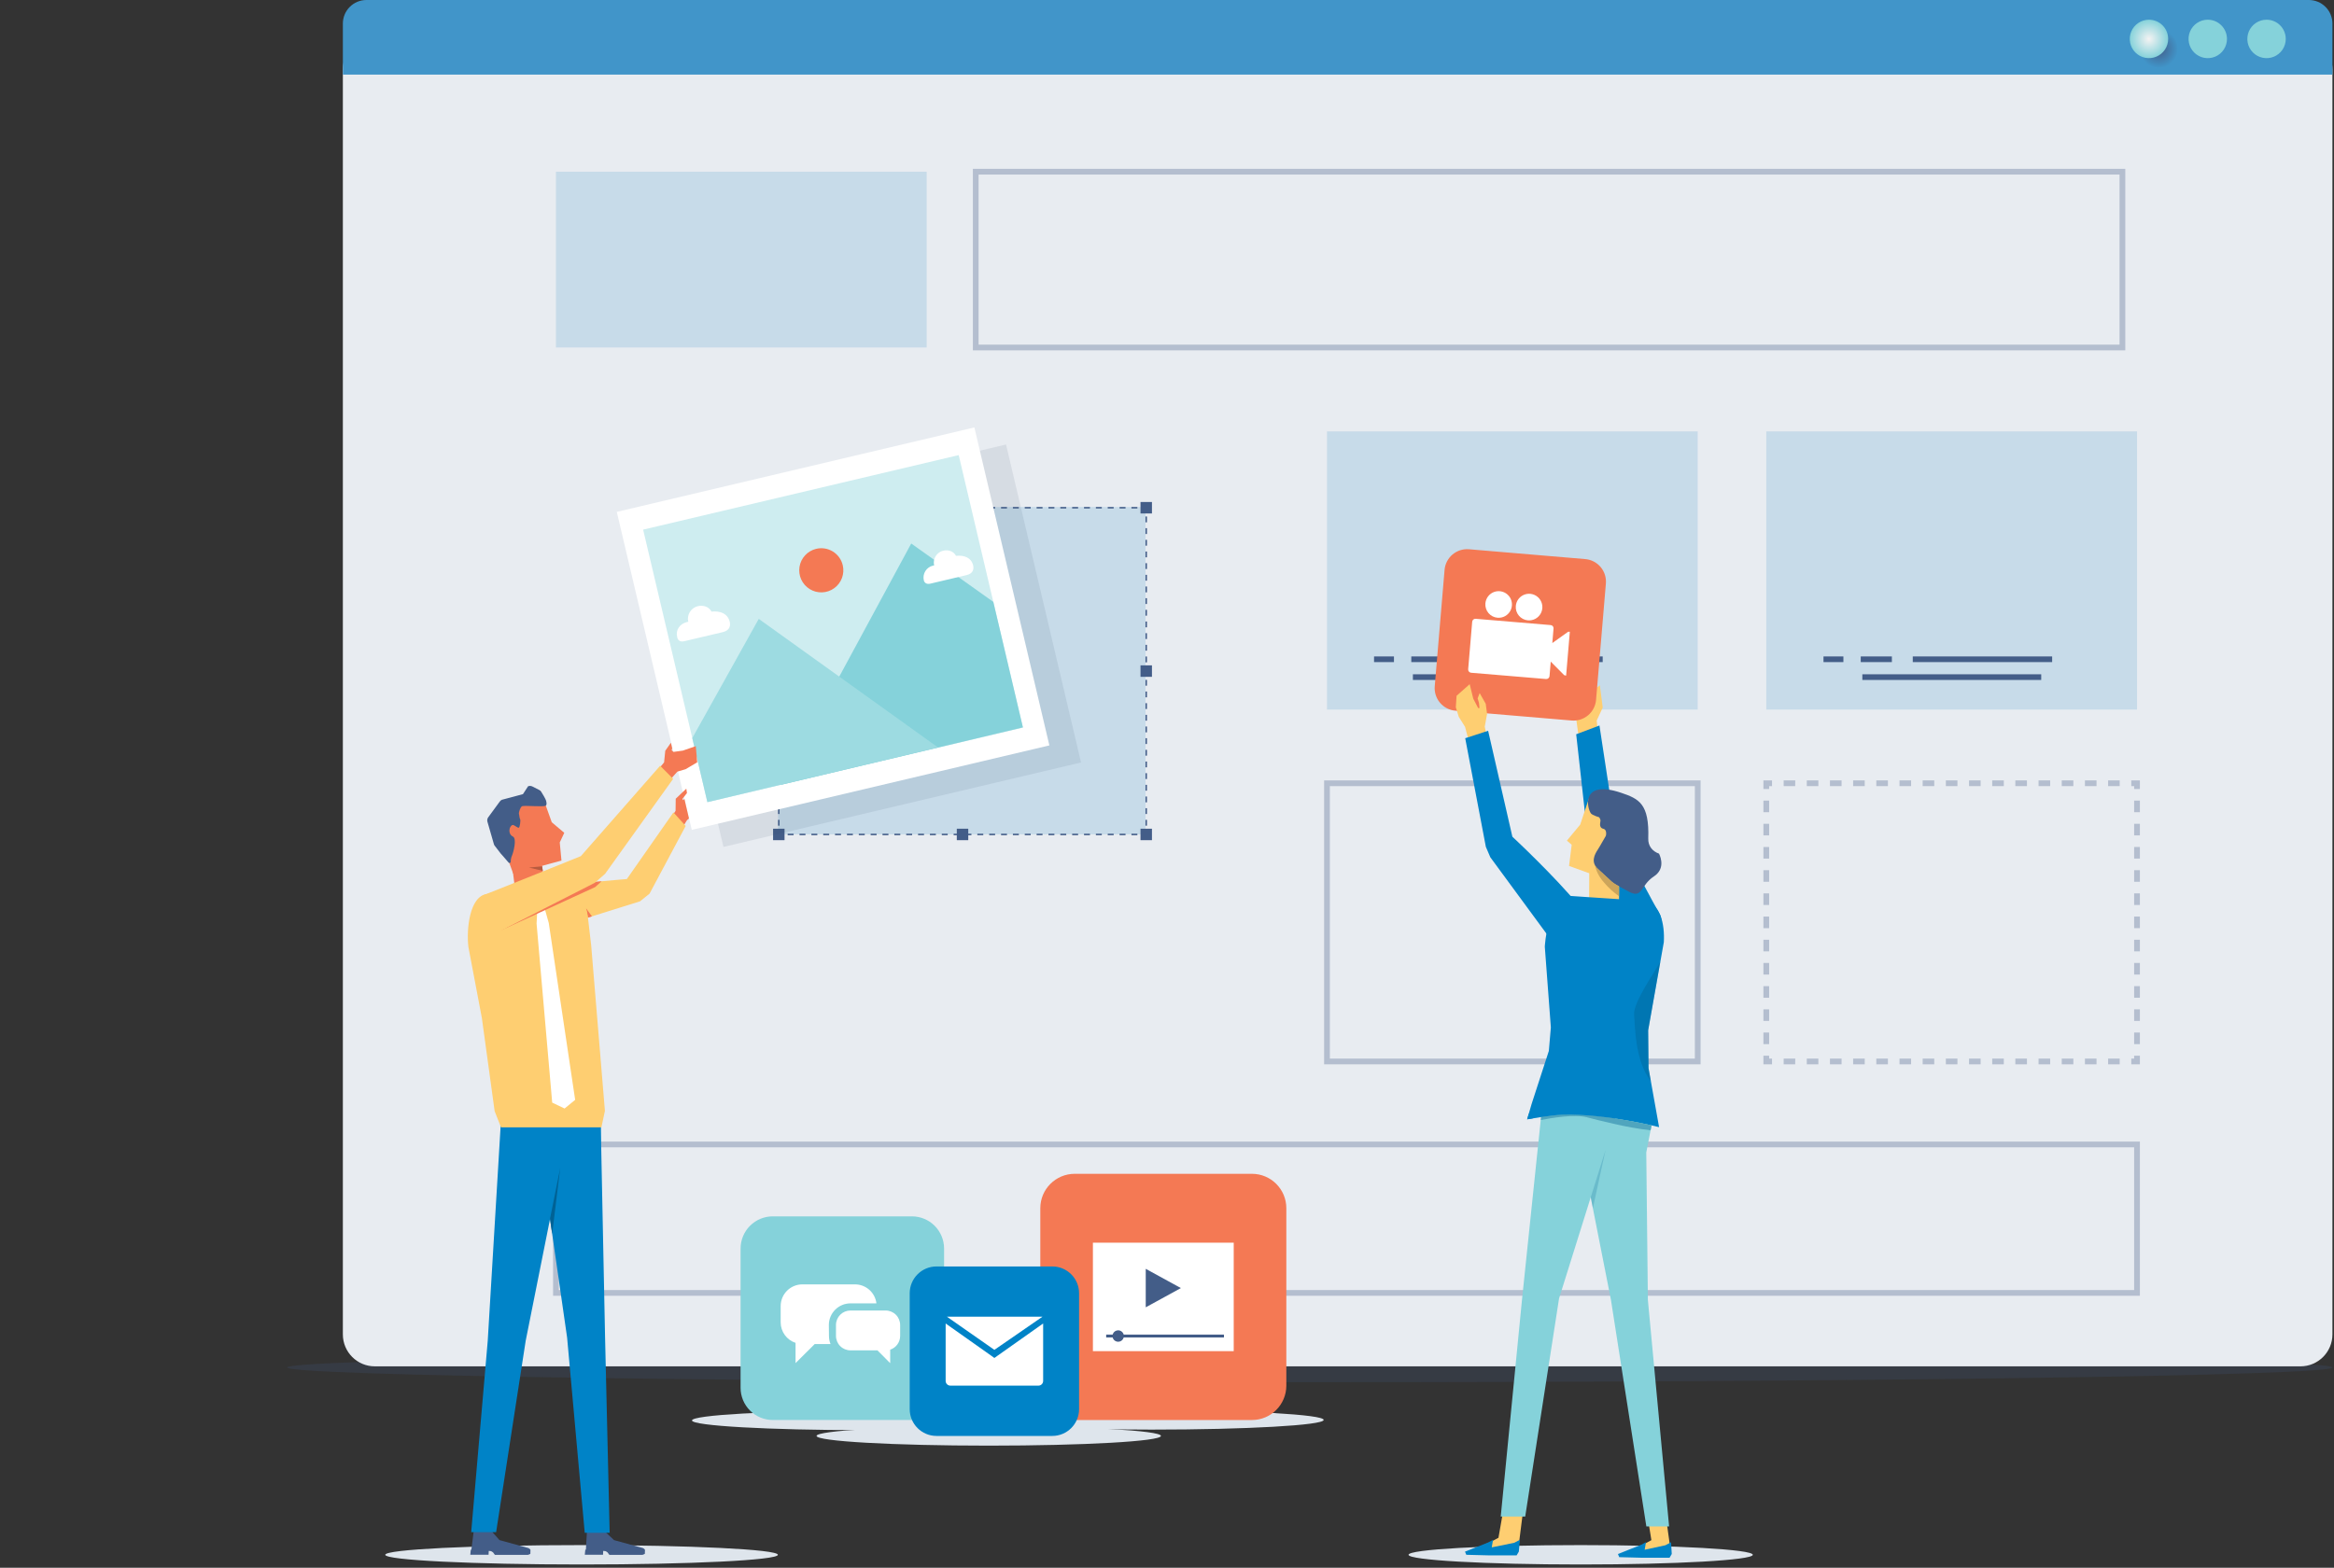<svg width="637" height="428" viewBox="0 0 637 428" fill="none" xmlns="http://www.w3.org/2000/svg">
<rect x="0" y="0" width="637" height="428" fill="#333333" stroke="none"/>
<path opacity="0.2" d="M636.573 373.318C636.573 375.542 511.615 377.342 357.472 377.342C203.33 377.342 78.363 375.542 78.363 373.318C78.363 371.094 203.321 369.289 357.464 369.289C511.606 369.289 636.573 371.094 636.573 373.318Z" fill="#435D88"/>
<path d="M627.853 10.183H102.293C97.477 10.183 93.573 14.091 93.573 18.911V364.281C93.573 369.102 97.477 373.01 102.293 373.01H627.853C632.669 373.01 636.573 369.102 636.573 364.281V18.911C636.573 14.091 632.669 10.183 627.853 10.183Z" fill="#E8ECF1"/>
<path d="M100.003 0H630.139C631.845 0 633.482 0.679 634.689 1.886C635.895 3.094 636.573 4.732 636.573 6.441V20.361H93.573V6.441C93.573 4.733 94.251 3.096 95.456 1.888C96.662 0.68 98.297 0.001 100.003 0V0Z" fill="#4195C9"/>
<path d="M594.405 13.288C594.405 14.325 594.098 15.34 593.522 16.203C592.946 17.066 592.127 17.738 591.169 18.136C590.211 18.533 589.157 18.637 588.14 18.434C587.124 18.232 586.189 17.732 585.456 16.998C584.723 16.264 584.224 15.329 584.022 14.311C583.819 13.293 583.923 12.238 584.32 11.279C584.717 10.321 585.389 9.501 586.251 8.924C587.113 8.348 588.126 8.04 589.163 8.04C590.553 8.04 591.887 8.593 592.87 9.577C593.853 10.561 594.405 11.896 594.405 13.288V13.288Z" fill="url(#paint0_radial)"/>
<path d="M591.743 10.627C591.743 11.665 591.436 12.68 590.86 13.543C590.284 14.406 589.465 15.078 588.507 15.476C587.549 15.873 586.495 15.977 585.478 15.774C584.461 15.572 583.527 15.072 582.794 14.338C582.061 13.604 581.562 12.669 581.36 11.651C581.157 10.633 581.261 9.578 581.658 8.619C582.055 7.661 582.727 6.841 583.589 6.264C584.451 5.688 585.464 5.38 586.501 5.38C587.891 5.38 589.225 5.933 590.208 6.917C591.191 7.901 591.743 9.236 591.743 10.627Z" fill="url(#paint1_radial)"/>
<path d="M605.205 18.535C608.1 18.535 610.447 16.186 610.447 13.288C610.447 10.389 608.1 8.04 605.205 8.04C602.31 8.04 599.963 10.389 599.963 13.288C599.963 16.186 602.31 18.535 605.205 18.535Z" fill="url(#paint2_radial)"/>
<path d="M607.79 10.627C607.79 11.665 607.483 12.68 606.907 13.543C606.331 14.406 605.512 15.078 604.554 15.476C603.596 15.873 602.542 15.977 601.525 15.774C600.508 15.572 599.574 15.072 598.841 14.338C598.108 13.604 597.609 12.669 597.406 11.651C597.204 10.633 597.308 9.578 597.705 8.619C598.101 7.661 598.773 6.841 599.635 6.264C600.498 5.688 601.511 5.38 602.548 5.38C603.938 5.381 605.271 5.934 606.253 6.918C607.236 7.902 607.789 9.236 607.79 10.627V10.627Z" fill="url(#paint3_radial)"/>
<path d="M621.248 18.535C624.143 18.535 626.49 16.186 626.49 13.288C626.49 10.389 624.143 8.04 621.248 8.04C618.353 8.04 616.006 10.389 616.006 13.288C616.006 16.186 618.353 18.535 621.248 18.535Z" fill="url(#paint4_radial)"/>
<path d="M623.833 10.627C623.833 11.665 623.526 12.68 622.95 13.543C622.374 14.406 621.555 15.078 620.597 15.476C619.639 15.873 618.585 15.977 617.568 15.774C616.551 15.572 615.617 15.072 614.884 14.338C614.151 13.604 613.652 12.669 613.449 11.651C613.247 10.633 613.351 9.578 613.748 8.619C614.144 7.661 614.816 6.841 615.678 6.264C616.541 5.688 617.554 5.38 618.591 5.38C619.981 5.38 621.315 5.933 622.298 6.917C623.281 7.901 623.833 9.236 623.833 10.627V10.627Z" fill="url(#paint5_radial)"/>
<path d="M463.346 117.766H362.164V193.715H463.346V117.766Z" fill="#C7DBE9"/>
<path d="M464.128 290.56H361.378V213.05H464.128V290.56ZM362.946 288.995H462.565V214.611H362.946V288.995Z" fill="#B4BECF"/>
<path d="M584.023 290.56H581.673V288.995H582.455V288.212H584.023V290.56Z" fill="#B4BECF"/>
<path d="M578.512 290.56H575.351V288.995H578.512V290.56ZM572.185 290.56H569.023V288.995H572.185V290.56ZM565.862 290.56H562.696V288.995H565.862V290.56ZM559.534 290.56H556.369V288.995H559.534V290.56ZM553.207 290.56H550.033V288.995H553.194L553.207 290.56ZM546.884 290.56H543.718V288.995H546.884V290.56ZM540.557 290.56H537.395V288.995H540.557V290.56ZM534.229 290.56H531.068V288.995H534.229V290.56ZM527.902 290.56H524.74V288.995H527.902V290.56ZM521.579 290.56H518.417V288.995H521.583L521.579 290.56ZM515.251 290.56H512.09V288.995H515.251V290.56ZM508.924 290.56H505.762V288.995H508.924V290.56ZM502.601 290.56H499.435V288.995H502.609L502.601 290.56ZM496.274 290.56H493.112V288.995H496.274V290.56ZM489.946 290.56H486.802V288.995H489.963L489.946 290.56Z" fill="#B4BECF"/>
<path d="M483.623 290.56H481.273V288.212H482.837V288.995H483.623V290.56Z" fill="#B4BECF"/>
<path d="M482.837 285.048H481.273V281.883H482.837V285.048ZM482.837 278.714H481.273V275.549H482.837V278.714ZM482.837 272.385H481.273V269.22H482.837V272.385ZM482.837 266.055H481.273V262.886H482.837V266.055ZM482.837 259.721H481.273V256.552H482.837V259.721ZM482.837 253.392H481.273V250.223H482.837V253.392ZM482.837 247.058H481.273V243.893H482.837V247.058ZM482.837 240.724H481.273V237.56H482.837V240.724ZM482.837 234.395H481.273V231.23H482.837V234.395ZM482.837 228.061H481.273V224.897H482.837V228.061ZM482.837 221.732H481.273V218.563H482.837V221.732Z" fill="#B4BECF"/>
<path d="M482.837 215.398H481.273V213.05H483.623V214.611H482.837V215.398Z" fill="#B4BECF"/>
<path d="M578.512 214.611H575.351V213.05H578.512V214.611ZM572.185 214.611H569.023V213.05H572.185V214.611ZM565.862 214.611H562.696V213.05H565.862V214.611ZM559.534 214.611H556.369V213.05H559.534V214.611ZM553.207 214.611H550.033V213.05H553.194L553.207 214.611ZM546.884 214.611H543.718V213.05H546.884V214.611ZM540.557 214.611H537.395V213.05H540.557V214.611ZM534.229 214.611H531.068V213.05H534.229V214.611ZM527.902 214.611H524.74V213.05H527.902V214.611ZM521.579 214.611H518.417V213.05H521.583L521.579 214.611ZM515.251 214.611H512.09V213.05H515.251V214.611ZM508.924 214.611H505.762V213.05H508.924V214.611ZM502.601 214.611H499.435V213.05H502.609L502.601 214.611ZM496.274 214.611H493.112V213.05H496.274V214.611ZM489.946 214.611H486.802V213.05H489.963L489.946 214.611Z" fill="#B4BECF"/>
<path d="M584.023 215.398H582.455V214.611H581.673V213.05H584.023V215.398Z" fill="#B4BECF"/>
<path d="M584.023 285.048H582.455V281.883H584.023V285.048ZM584.023 278.714H582.455V275.549H584.023V278.714ZM584.023 272.38H582.455V269.216H584.023V272.38ZM584.023 266.055H582.455V262.886H584.023V266.055ZM584.023 259.721H582.455V256.552H584.023V259.721ZM584.023 253.388H582.455V250.223H584.023V253.388ZM584.023 247.058H582.455V243.893H584.023V247.058ZM584.023 240.724H582.455V237.56H584.023V240.724ZM584.023 234.391H582.455V231.226H584.023V234.391ZM584.023 228.061H582.455V224.897H584.023V228.061ZM584.023 221.732H582.455V218.563H584.023V221.732Z" fill="#B4BECF"/>
<path d="M252.911 46.872H151.729V94.869H252.911V46.872Z" fill="#C7DBE9"/>
<path d="M580.037 95.647H265.519V46.09H580.037V95.647ZM267.082 94.087H578.469V47.655H267.082V94.087Z" fill="#B4BECF"/>
<path d="M584.023 353.752H150.946V311.661H584.023V353.752ZM152.514 352.191H582.455V313.222H152.51L152.514 352.191Z" fill="#B4BECF"/>
<path d="M312.63 138.41H212.354V227.8H312.63V138.41Z" fill="#C7DBE9"/>
<path d="M265.199 136.105H260.191V141.117H265.199V136.105Z" fill="#435D88"/>
<path d="M215.058 185.71V180.697H210.05V185.71H215.058Z" fill="#435D88"/>
<path d="M313.031 228.006H312.027V227.604H312.63V227.001H313.031V228.006Z" fill="#435D88"/>
<path d="M310.413 228.006H308.794V227.604H310.413V228.006ZM307.179 228.006H305.56V227.604H307.179V228.006ZM303.94 228.006H302.325V227.604H303.945L303.94 228.006ZM300.706 228.006H299.091V227.604H300.706V228.006ZM297.472 228.006H295.853V227.604H297.472V228.006ZM294.238 228.006H292.619V227.604H294.238V228.006ZM290.999 228.006H289.384V227.604H290.999V228.006ZM287.765 228.006H286.15V227.604H287.765V228.006ZM284.531 228.006H282.916V227.604H284.531V228.006ZM281.297 228.006H279.678V227.604H281.301L281.297 228.006ZM278.063 228.006H276.443V227.604H278.063V228.006ZM274.824 228.006H273.209V227.604H274.824V228.006ZM271.59 228.006H269.975V227.604H271.59V228.006ZM268.356 228.006H266.737V227.604H268.356V228.006ZM265.122 228.006H263.502V227.604H265.122V228.006ZM261.883 228.006H260.268V227.604H261.883V228.006ZM258.649 228.006H257.034V227.604H258.658L258.649 228.006ZM255.415 228.006H253.796V227.604H255.415V228.006ZM252.181 228.006H250.561V227.604H252.181V228.006ZM248.942 228.006H247.327V227.604H248.942V228.006ZM245.708 228.006H244.089V227.604H245.708V228.006ZM242.474 228.006H240.855V227.604H242.474V228.006ZM239.24 228.006H237.62V227.604H239.24V228.006ZM236.005 228.006H234.386V227.604H236.014L236.005 228.006ZM232.767 228.006H231.152V227.604H232.767V228.006ZM229.533 228.006H227.897V227.604H229.516L229.533 228.006ZM226.299 228.006H224.679V227.604H226.299V228.006ZM223.065 228.006H221.445V227.604H223.065V228.006ZM219.826 228.006H218.211V227.604H219.826V228.006ZM216.592 228.006H214.973V227.604H216.592V228.006Z" fill="#435D88"/>
<path d="M213.358 228.006H212.354V227.001H212.755V227.604H213.358V228.006Z" fill="#435D88"/>
<path d="M212.755 225.41H212.354V223.815H212.755V225.41ZM212.755 222.224H212.354V220.633H212.755V222.224ZM212.755 219.038H212.354V217.447H212.755V219.038ZM212.755 215.856H212.354V214.261H212.755V215.856ZM212.755 212.67H212.354V211.074H212.755V212.67ZM212.755 209.483H212.354V207.893H212.755V209.483ZM212.755 206.297H212.354V204.706H212.755V206.297ZM212.755 203.116H212.354V201.52H212.755V203.116ZM212.755 199.929H212.354V198.334H212.755V199.929ZM212.755 196.743H212.354V195.152H212.755V196.743ZM212.755 193.557H212.354V191.966H212.755V193.557ZM212.755 190.371H212.354V188.78H212.755V190.371ZM212.755 187.189H212.354V185.607H212.755V187.189ZM212.755 184.003H212.354V182.412H212.755V184.003ZM212.755 180.817H212.354V179.226H212.755V180.817ZM212.755 177.631H212.354V176.04H212.755V177.631ZM212.755 174.449H212.354V172.854H212.755V174.449ZM212.755 171.263H212.354V169.672H212.755V171.263ZM212.755 168.077H212.354V166.486H212.755V168.077ZM212.755 164.891H212.354V163.3H212.755V164.891ZM212.755 161.709H212.354V160.114H212.755V161.709ZM212.755 158.523H212.354V156.928H212.755V158.523ZM212.755 155.337H212.354V153.746H212.755V155.337ZM212.755 152.151H212.354V150.56H212.755V152.151ZM212.755 148.969H212.354V147.374H212.755V148.969ZM212.755 145.783H212.354V144.187H212.755V145.783ZM212.755 142.597H212.354V141.006H212.755V142.597Z" fill="#435D88"/>
<path d="M212.755 139.41H212.354V138.41H213.358V138.812H212.755V139.41Z" fill="#435D88"/>
<path d="M310.413 138.812H308.794V138.41H310.413V138.812ZM307.179 138.812H305.56V138.41H307.179V138.812ZM303.94 138.812H302.325V138.41H303.945L303.94 138.812ZM300.706 138.812H299.091V138.41H300.706V138.812ZM297.472 138.812H295.853V138.41H297.472V138.812ZM294.238 138.812H292.619V138.41H294.238V138.812ZM290.999 138.812H289.384V138.41H290.999V138.812ZM287.765 138.812H286.15V138.41H287.765V138.812ZM284.531 138.812H282.916V138.41H284.531V138.812ZM281.297 138.812H279.678V138.41H281.301L281.297 138.812ZM278.063 138.812H276.443V138.41H278.063V138.812ZM274.824 138.812H273.209V138.41H274.824V138.812ZM271.59 138.812H269.975V138.41H271.59V138.812ZM268.356 138.812H266.737V138.41H268.356V138.812ZM265.122 138.812H263.502V138.41H265.122V138.812ZM261.883 138.812H260.268V138.41H261.883V138.812ZM258.649 138.812H257.034V138.41H258.658L258.649 138.812ZM255.415 138.812H253.796V138.41H255.415V138.812ZM252.181 138.812H250.561V138.41H252.181V138.812ZM248.942 138.812H247.327V138.41H248.942V138.812ZM245.708 138.812H244.089V138.41H245.708V138.812ZM242.474 138.812H240.855V138.41H242.474V138.812ZM239.24 138.812H237.62V138.41H239.24V138.812ZM236.005 138.812H234.386V138.41H236.014L236.005 138.812ZM232.767 138.812H231.152V138.41H232.767V138.812ZM229.533 138.812H227.897V138.41H229.516L229.533 138.812ZM226.299 138.812H224.679V138.41H226.299V138.812ZM223.065 138.812H221.445V138.41H223.065V138.812ZM219.826 138.812H218.211V138.41H219.826V138.812ZM216.592 138.812H214.973V138.41H216.592V138.812Z" fill="#435D88"/>
<path d="M313.031 139.41H312.63V138.812H312.027V138.41H313.031V139.41Z" fill="#435D88"/>
<path d="M313.031 225.41H312.63V223.815H313.031V225.41ZM313.031 222.224H312.63V220.633H313.031V222.224ZM313.031 219.038H312.63V217.447H313.031V219.038ZM313.031 215.856H312.63V214.261H313.031V215.856ZM313.031 212.67H312.63V211.074H313.031V212.67ZM313.031 209.483H312.63V207.893H313.031V209.483ZM313.031 206.297H312.63V204.706H313.031V206.297ZM313.031 203.116H312.63V201.52H313.031V203.116ZM313.031 199.929H312.63V198.334H313.031V199.929ZM313.031 196.743H312.63V195.152H313.031V196.743ZM313.031 193.557H312.63V191.966H313.031V193.557ZM313.031 190.371H312.63V188.78H313.031V190.371ZM313.031 187.189H312.63V185.607H313.031V187.189ZM313.031 184.003H312.63V182.412H313.031V184.003ZM313.031 180.817H312.63V179.226H313.031V180.817ZM313.031 177.631H312.63V176.04H313.031V177.631ZM313.031 174.449H312.63V172.854H313.031V174.449ZM313.031 171.263H312.63V169.668H313.031V171.263ZM313.031 168.077H312.63V166.486H313.031V168.077ZM313.031 164.891H312.63V163.3H313.031V164.891ZM313.031 161.709H312.63V160.114H313.031V161.709ZM313.031 158.523H312.63V156.928H313.031V158.523ZM313.031 155.337H312.63V153.746H313.031V155.337ZM313.031 152.151H312.63V150.56H313.031V152.151ZM313.031 148.969H312.63V147.374H313.031V148.969ZM313.031 145.783H312.63V144.187H313.031V145.783ZM313.031 142.597H312.63V141.006H313.031V142.597Z" fill="#435D88"/>
<path d="M215.058 136.105H210.051V141.117H215.058V136.105Z" fill="#435D88"/>
<path d="M314.395 137.045H311.268V140.176H314.395V137.045Z" fill="#435D88"/>
<path d="M314.395 181.642H311.268V184.773H314.395V181.642Z" fill="#435D88"/>
<path d="M314.395 226.239H311.268V229.37H314.395V226.239Z" fill="#435D88"/>
<path d="M264.258 226.239H261.131V229.37H264.258V226.239Z" fill="#435D88"/>
<path d="M214.118 226.239H210.99V229.37H214.118V226.239Z" fill="#435D88"/>
<path d="M583.242 117.766H482.06V193.715H583.242V117.766Z" fill="#C7DBE9"/>
<path d="M0 426.34L0.226 426.348V426.34H0Z" fill="#2A2A3B"/>
<path d="M380.441 179.209H375.007V180.753H380.441V179.209Z" fill="#435D88"/>
<path d="M393.677 179.209H385.175V180.753H393.677V179.209Z" fill="#435D88"/>
<path d="M437.413 179.209H399.372V180.753H437.413V179.209Z" fill="#435D88"/>
<path d="M434.431 184.08H385.61V185.628H434.431V184.08Z" fill="#435D88"/>
<path d="M503.104 179.209H497.67V180.753H503.104V179.209Z" fill="#435D88"/>
<path d="M516.336 179.209H507.834V180.753H516.336V179.209Z" fill="#435D88"/>
<path d="M560.077 179.209H522.036V180.753H560.077V179.209Z" fill="#435D88"/>
<path d="M557.095 184.08H508.274V185.628H557.095V184.08Z" fill="#435D88"/>
<path d="M431.402 427.105C457.347 427.105 478.381 425.92 478.381 424.458C478.381 422.996 457.347 421.811 431.402 421.811C405.456 421.811 384.423 422.996 384.423 424.458C384.423 425.92 405.456 427.105 431.402 427.105Z" fill="#DEE5EC"/>
<path d="M282.851 387.782C282.851 389.244 261.818 390.429 235.855 390.429C209.892 390.429 188.859 389.244 188.859 387.782C188.859 386.319 209.896 385.13 235.855 385.13C261.814 385.13 282.851 386.319 282.851 387.782Z" fill="#DEE5EC"/>
<path d="M316.846 392.007C316.846 393.47 295.814 394.658 269.85 394.658C243.887 394.658 222.854 393.47 222.854 392.007C222.854 390.544 243.887 389.36 269.85 389.36C295.814 389.36 316.846 390.544 316.846 392.007Z" fill="#DEE5EC"/>
<path d="M314.284 390.283C340.229 390.283 361.262 389.098 361.262 387.636C361.262 386.174 340.229 384.989 314.284 384.989C288.338 384.989 267.305 386.174 267.305 387.636C267.305 389.098 288.338 390.283 314.284 390.283Z" fill="#DEE5EC"/>
<path d="M158.722 427.105C188.313 427.105 212.302 425.92 212.302 424.458C212.302 422.996 188.313 421.811 158.722 421.811C129.131 421.811 105.143 422.996 105.143 424.458C105.143 425.92 129.131 427.105 158.722 427.105Z" fill="#DEE5EC"/>
<path d="M158.496 423.701L158.723 423.706V423.701H158.496Z" fill="#2A2A3B"/>
<path d="M341.682 320.45H293.31C288.126 320.45 283.924 324.657 283.924 329.846V378.27C283.924 383.459 288.126 387.666 293.31 387.666H341.682C346.866 387.666 351.068 383.459 351.068 378.27V329.846C351.068 324.657 346.866 320.45 341.682 320.45Z" fill="#F47954"/>
<path d="M336.709 339.254H298.279V368.862H336.709V339.254Z" fill="white"/>
<path d="M334.048 364.341H301.902V365.128H334.048V364.341Z" fill="#435D88"/>
<path d="M306.73 364.739C306.73 365.048 306.639 365.349 306.467 365.606C306.296 365.863 306.052 366.063 305.767 366.181C305.483 366.299 305.169 366.33 304.866 366.27C304.564 366.21 304.286 366.061 304.068 365.843C303.85 365.624 303.701 365.346 303.641 365.043C303.581 364.741 303.612 364.427 303.73 364.142C303.848 363.856 304.048 363.613 304.304 363.441C304.561 363.27 304.862 363.178 305.171 363.178C305.584 363.178 305.981 363.342 306.273 363.635C306.566 363.928 306.73 364.325 306.73 364.739V364.739Z" fill="#435D88"/>
<path d="M322.29 351.644L312.698 346.392V356.896L322.29 351.644Z" fill="#435D88"/>
<path d="M210.901 332.065H248.878C251.206 332.065 253.439 332.99 255.086 334.638C256.733 336.285 257.66 338.519 257.662 340.85V378.865C257.662 381.197 256.736 383.433 255.089 385.082C253.442 386.731 251.207 387.658 248.878 387.658H210.901C208.572 387.658 206.339 386.732 204.693 385.083C203.046 383.435 202.121 381.2 202.121 378.869V340.85C202.123 338.52 203.049 336.286 204.695 334.639C206.342 332.992 208.573 332.066 210.901 332.065V332.065Z" fill="#85D2DA"/>
<path d="M232.109 357.768H241.718C242.765 357.769 243.77 358.186 244.511 358.928C245.252 359.67 245.669 360.675 245.67 361.724V364.718C245.667 365.548 245.404 366.356 244.916 367.027C244.428 367.698 243.741 368.198 242.952 368.455V372.146L239.483 368.648H232.109C231.061 368.648 230.056 368.231 229.315 367.489C228.574 366.747 228.157 365.741 228.157 364.692V361.698C228.164 360.654 228.583 359.654 229.324 358.918C230.064 358.181 231.065 357.768 232.109 357.768V357.768Z" fill="white"/>
<path d="M226.209 361.724C226.211 360.158 226.833 358.657 227.939 357.55C229.045 356.443 230.545 355.82 232.109 355.818H239.197C239.022 354.389 238.333 353.074 237.257 352.119C236.181 351.165 234.794 350.636 233.356 350.635H218.975C218.199 350.635 217.429 350.788 216.712 351.086C215.994 351.383 215.342 351.82 214.793 352.37C214.244 352.92 213.808 353.573 213.511 354.291C213.214 355.01 213.062 355.78 213.063 356.558V361.005C213.065 362.247 213.459 363.457 214.189 364.461C214.918 365.466 215.946 366.214 217.125 366.599V372.125L222.342 366.937H226.67C226.386 366.229 226.241 365.472 226.243 364.709L226.209 361.724Z" fill="white"/>
<path d="M287.193 345.742H255.59C251.553 345.742 248.28 349.018 248.28 353.059V384.694C248.28 388.735 251.553 392.011 255.59 392.011H287.193C291.23 392.011 294.503 388.735 294.503 384.694V353.059C294.503 349.018 291.23 345.742 287.193 345.742Z" fill="#0083C7"/>
<path d="M258.431 359.457L271.389 368.511L284.518 359.457H258.431Z" fill="white"/>
<path d="M271.389 370.726L270.534 370.11L258.089 361.313V376.992C258.089 377.332 258.224 377.658 258.464 377.899C258.705 378.139 259.031 378.275 259.371 378.275H283.415C283.755 378.275 284.081 378.139 284.322 377.899C284.562 377.658 284.697 377.332 284.697 376.992V361.313L272.252 370.11L271.389 370.726Z" fill="white"/>
<path opacity="0.1" d="M274.572 121.345L176.977 144.402L197.445 231.211L295.04 208.154L274.572 121.345Z" fill="#364766"/>
<path d="M265.929 116.687L168.334 139.744L188.802 226.553L286.397 203.496L265.929 116.687Z" fill="white"/>
<path d="M261.652 124.244L175.525 144.592L193.068 218.993L279.195 198.645L261.652 124.244Z" fill="#CEEDF0"/>
<path d="M248.694 148.379L213.071 214.278L279.173 198.574L271.099 164.318L248.694 148.379Z" fill="#85D2DA"/>
<path d="M207.081 168.954L188.937 201.499L193.059 218.986L256 204.048L207.081 168.954Z" fill="#9DDBE1"/>
<path d="M230.007 154.31C230.28 155.469 230.204 156.683 229.788 157.799C229.372 158.915 228.635 159.882 227.67 160.579C226.706 161.276 225.556 161.671 224.368 161.714C223.179 161.758 222.004 161.448 220.991 160.823C219.978 160.199 219.173 159.288 218.676 158.206C218.18 157.123 218.016 155.918 218.203 154.742C218.391 153.566 218.922 152.472 219.73 151.599C220.539 150.725 221.587 150.11 222.744 149.833C223.515 149.648 224.314 149.617 225.097 149.742C225.879 149.867 226.63 150.146 227.304 150.562C227.979 150.978 228.565 151.523 229.029 152.166C229.493 152.81 229.825 153.538 230.007 154.31Z" fill="#F47954"/>
<path d="M199.169 169.783C198.618 167.444 196.503 166.725 194.179 166.965C193.466 165.558 191.817 165.16 190.479 165.477C190.025 165.584 189.597 165.779 189.219 166.052C188.841 166.325 188.52 166.67 188.275 167.068C188.03 167.465 187.866 167.907 187.792 168.367C187.718 168.828 187.735 169.299 187.843 169.753C187.729 169.77 187.614 169.792 187.497 169.817C185.588 170.271 184.353 171.917 184.806 173.825L184.861 174.107C185.002 174.706 185.553 175.339 186.754 175.052L197.277 172.567C199.276 172.097 199.374 170.664 199.169 169.788V169.783Z" fill="white"/>
<path d="M265.604 154.387C265.087 152.189 263.096 151.513 260.905 151.74C260.238 150.414 258.683 150.029 257.427 150.337C257 150.438 256.597 150.622 256.242 150.878C255.886 151.135 255.584 151.459 255.354 151.832C255.123 152.206 254.968 152.621 254.898 153.054C254.828 153.487 254.844 153.93 254.945 154.357C254.945 154.357 254.945 154.357 254.945 154.357C254.838 154.357 254.727 154.392 254.62 154.417C253.758 154.621 253.011 155.16 252.545 155.915C252.079 156.669 251.931 157.578 252.134 158.442V158.442C252.27 159.006 252.787 159.601 253.915 159.335L263.814 156.996C265.698 156.568 265.792 155.204 265.6 154.379L265.604 154.387Z" fill="white"/>
<path d="M164.832 423.415H164.623L164.58 424.454H159.603L159.739 423.077H159.902L160.201 417.885H165.375L165.327 418.313L167.575 420.451L175.444 422.611C175.444 422.611 176.038 422.872 176.025 423.197L176.004 423.791V424.155C176.004 424.155 175.91 424.313 175.295 424.488H166.323L165.797 423.791L165.289 423.475L164.832 423.415Z" fill="#435D88"/>
<path d="M166.391 418.449H159.585L154.779 365.167L146.443 307.239H163.999L164.088 313.436L165.139 365.167L166.391 418.449Z" fill="#0083C7"/>
<path d="M133.597 423.415H133.388L133.341 424.454H128.351L128.487 423.077H128.65L129.299 417.885H134.469L134.426 418.313L136.327 420.451L144.192 422.611C144.192 422.611 144.786 422.872 144.778 423.197L144.756 423.791V424.155C144.756 424.155 144.662 424.313 144.047 424.488H135.075L134.554 423.791L134.046 423.475L133.597 423.415Z" fill="#435D88"/>
<path d="M135.404 418.274H128.598L133.114 366.039L136.643 307.239H155.214L143.47 366.039L135.404 418.274Z" fill="#0083C7"/>
<path d="M152.903 318.812L150.109 332.707L150.703 336.847L152.903 318.812Z" fill="#006295"/>
<path d="M186.788 218.092L186.454 218.439L186.219 218.131L187.488 216.501L187.309 215.308L184.421 218.05L184.378 221.351L182.759 223.844L185.886 226.577L187.458 223.956L188.031 223.43L186.788 218.092Z" fill="#F47954"/>
<path d="M147.79 248.752L147.687 248.217C147.192 246.639 149.511 242.546 151.144 242.277C160.393 240.746 171.074 239.985 171.074 239.985L183.797 221.787L187.138 225.487L177.282 243.958L174.684 246.062L154.04 252.519C152.532 253.208 148.781 251.895 147.79 248.752Z" fill="#FECE71"/>
<path d="M159.901 247.901L160.457 250.514L161.563 250.172L159.901 247.901Z" fill="#F47954"/>
<path d="M136.737 307.765H164.136L165.093 303.271L161.35 258.126L160.393 249.906C160.257 248.763 159.896 247.658 159.333 246.654C158.77 245.651 158.015 244.768 157.111 244.056C156.206 243.344 155.171 242.818 154.064 242.507C152.956 242.196 151.799 242.106 150.657 242.243L132.931 244.052C128.128 244.625 127.265 253.717 127.838 258.524L131.512 277.914L134.998 303.339L136.737 307.765Z" fill="#FECE71"/>
<path d="M140.06 238.496L153.236 234.938L152.771 229.994L154.001 227.36L150.592 224.482L147.469 215.783L134.194 222.348L140.06 238.496Z" fill="#F47954"/>
<path d="M143.205 246.045L146.858 245.591C148.067 245.437 149.054 244.924 148.9 243.714L147.413 232.222L139.386 233.227L140.744 244.133C140.78 244.42 140.872 244.698 141.016 244.95C141.159 245.201 141.35 245.422 141.579 245.6C141.807 245.777 142.069 245.908 142.348 245.984C142.627 246.061 142.918 246.081 143.205 246.045V246.045Z" fill="#F47954"/>
<path d="M139.386 235.473C139.36 234.842 139.469 234.214 139.706 233.629C140.078 232.898 141.146 228.925 139.979 228.373C138.493 227.651 138.984 225.47 139.873 225.234C140.3 225.119 141.086 225.944 141.543 225.974C141.911 225.996 142.107 223.892 141.97 223.682C141.735 223.289 141.774 222.664 141.641 222.228C141.509 221.792 142.047 220.265 142.496 220.09C143.196 219.833 148.242 220.338 148.904 219.966C149.302 219.735 149.161 219.153 149.067 218.708C148.926 218.037 147.785 216.279 147.785 216.279C147.646 216.014 147.43 215.798 147.166 215.659L145.328 214.722C145.144 214.625 144.942 214.569 144.734 214.556C144.526 214.544 144.318 214.575 144.124 214.65L142.735 216.788L142.641 216.826L136.972 218.34C136.703 218.463 136.478 218.664 136.327 218.918L133.195 223.194C133.094 223.359 133.027 223.542 132.997 223.733C132.968 223.924 132.977 224.119 133.024 224.306L134.767 230.358C134.806 230.529 134.877 230.692 134.976 230.837L136.685 233.052C136.765 233.172 136.863 233.279 136.976 233.369L138.911 235.597L139.386 235.473Z" fill="#435D88"/>
<path d="M144.351 236.837L147.969 236.508L148.132 237.748L144.351 236.837Z" fill="#B75B3F"/>
<path d="M146.063 247.875L146.662 248.136L148.64 247.896L149.105 247.413L148.806 244.937L145.756 245.305L146.063 247.875Z" fill="white"/>
<path d="M148.622 247.901L149.772 251.981L156.975 300.26L154.082 302.625L150.707 301.012L146.443 252.122L146.661 248.136L148.622 247.901Z" fill="white"/>
<path d="M149.806 241.708L148.401 240.151L148.354 244.924L151.746 247.747L149.806 241.708Z" fill="#FECE71"/>
<path d="M138.356 243.496L140.347 240.96L146.688 245.202L142.488 249.556L138.356 243.496Z" fill="#FECE71"/>
<path d="M136.874 253.922L162.418 242.179L164.2 240.588L159.949 240.96L153.476 244.937L142.983 249.958L138.621 252.699L136.874 253.922Z" fill="#F47954"/>
<path d="M190.287 208.111L189.898 203.693L186.36 204.916L183.806 205.267L183.31 204.809L183.451 204.283L183.101 202.769L181.563 204.963L181.246 208.132L179.157 210.651L182.084 213.764L184.869 210.655L187.121 209.988L190.287 208.111Z" fill="#F47954"/>
<path d="M130.281 251.061L129.948 250.343C129.235 248.85 129.32 245.403 132.46 244.176C140.445 241.049 158.522 233.724 158.522 233.724L180.17 209.043L183.72 212.623L165.139 238.556L162.337 241.007L138.463 253.178C135.75 255.056 131.704 254.033 130.281 251.061Z" fill="#FECE71"/>
<path d="M435.803 232.368C435.17 233.42 434.615 234.814 435.32 236.178C435.066 234.889 435.236 233.553 435.803 232.368Z" fill="#435D88"/>
<path d="M436.307 231.551C436.114 231.807 435.945 232.081 435.803 232.368C435.892 232.218 435.986 232.069 436.076 231.94C436.166 231.812 436.23 231.679 436.307 231.551Z" fill="#317097"/>
<path d="M448.914 409.426L450.7 420.46L448.995 421.383L443.787 423.718V424.95L455.186 425.104L456.045 423.966L453.943 408.964L448.914 409.426Z" fill="#FECE71"/>
<path d="M447.979 421.704L449.222 421.007L448.872 423.077L454.52 421.854L456.066 421.033L456.259 424.24L455.656 425.267H452.884H448.321L441.925 425.104L441.57 424.244L447.979 421.704Z" fill="#0083C7"/>
<path d="M449.324 416.709H455.536L449.743 354.877L449.303 314.621L451.542 303.091L431.214 303.155L433.538 323.803L439.665 354.877L449.324 416.709Z" fill="#85D2DA"/>
<path d="M410.707 409.849L408.963 419.814L407.255 420.733L402.051 423.073V424.3L413.449 424.458L414.308 423.316L416.073 409.357L410.707 409.849Z" fill="#FECE71"/>
<path d="M406.242 421.058L407.485 420.357L407.135 422.427L413.27 421.182L414.817 420.357L414.522 423.594L413.919 424.621H411.147H406.584L400.188 424.458L399.829 423.594L406.242 421.058Z" fill="#0083C7"/>
<path d="M409.583 414.01H416.265L425.502 354.471L441.57 303.155H420.772L415.423 354.471L409.583 414.01Z" fill="#85D2DA"/>
<path opacity="0.2" d="M438.208 313.898L434.145 326.869L434.73 329.837L438.208 313.898Z" fill="#006295"/>
<path d="M436.204 201.101L435.781 196.705L437.422 193.159L436.64 187.095L435.691 187.822L435.687 189.713L435.401 191.226L435.025 191.197L433.871 187.681L433.222 183.118L427.6 185.996L427.8 190.14L428.322 192.963L430.15 196.055L430.945 201.82L436.204 201.101Z" fill="#FECE71"/>
<path d="M428.928 196.701L397.205 194.019C396.397 193.951 395.61 193.724 394.89 193.352C394.169 192.979 393.529 192.468 393.006 191.848C392.483 191.227 392.087 190.51 391.842 189.736C391.596 188.962 391.505 188.148 391.574 187.339L394.253 155.585C394.321 154.776 394.547 153.988 394.919 153.267C395.292 152.546 395.802 151.905 396.422 151.381C397.042 150.858 397.759 150.462 398.532 150.216C399.305 149.97 400.118 149.879 400.926 149.948L432.649 152.63C433.457 152.697 434.244 152.924 434.964 153.297C435.685 153.669 436.325 154.181 436.848 154.801C437.371 155.421 437.767 156.139 438.012 156.913C438.258 157.686 438.349 158.501 438.28 159.31L435.601 191.064C435.533 191.873 435.307 192.661 434.934 193.382C434.562 194.103 434.052 194.744 433.432 195.267C432.812 195.791 432.095 196.187 431.322 196.433C430.549 196.679 429.736 196.77 428.928 196.701V196.701Z" fill="#F47954"/>
<path d="M427.979 172.469L423.66 175.557L423.993 171.588C424.006 171.473 423.994 171.357 423.96 171.246C423.927 171.135 423.871 171.033 423.796 170.944C423.721 170.856 423.629 170.784 423.526 170.732C423.423 170.68 423.31 170.65 423.194 170.643L402.738 168.928C402.623 168.919 402.508 168.932 402.398 168.967C402.289 169.003 402.187 169.059 402.099 169.134C402.012 169.209 401.94 169.3 401.887 169.403C401.835 169.505 401.803 169.617 401.794 169.732L400.696 182.712C400.678 182.944 400.752 183.174 400.903 183.351C401.053 183.529 401.267 183.64 401.499 183.661L421.951 185.372C422.183 185.391 422.413 185.317 422.591 185.166C422.769 185.015 422.88 184.8 422.899 184.568L423.233 180.625L426.898 184.315L427.428 184.448L428.441 172.473L427.979 172.469Z" fill="white"/>
<path d="M408.712 168.641C409.427 168.701 410.145 168.548 410.773 168.2C411.402 167.852 411.913 167.325 412.242 166.686C412.572 166.047 412.704 165.325 412.623 164.61C412.543 163.896 412.252 163.221 411.788 162.672C411.325 162.123 410.709 161.724 410.018 161.525C409.328 161.327 408.595 161.337 407.91 161.556C407.226 161.775 406.622 162.192 406.175 162.754C405.727 163.316 405.456 163.999 405.396 164.715C405.355 165.191 405.409 165.671 405.553 166.126C405.698 166.581 405.931 167.003 406.239 167.368C406.547 167.733 406.924 168.033 407.348 168.252C407.773 168.47 408.236 168.603 408.712 168.641V168.641Z" fill="white"/>
<path d="M417.008 169.356C417.724 169.417 418.441 169.264 419.07 168.916C419.699 168.569 420.211 168.042 420.541 167.403C420.871 166.765 421.005 166.042 420.924 165.327C420.844 164.613 420.554 163.938 420.09 163.389C419.627 162.839 419.011 162.439 418.321 162.24C417.63 162.041 416.897 162.052 416.212 162.27C415.528 162.489 414.923 162.906 414.476 163.468C414.028 164.03 413.757 164.713 413.697 165.43C413.656 165.905 413.71 166.384 413.854 166.839C413.999 167.293 414.232 167.715 414.539 168.08C414.847 168.444 415.223 168.745 415.647 168.964C416.07 169.183 416.533 169.316 417.008 169.356V169.356Z" fill="white"/>
<path d="M449.786 255.945C450.666 255.517 451.328 255.145 451.328 255.145C453.183 254.256 453.99 251.331 452.977 249.543C447.693 240.211 440.827 226.321 440.827 226.321L436.525 198.061L430.176 200.455L433.226 227.826L433.944 230.845L443.77 257.245C444.663 259.067 448.457 256.599 449.786 255.945Z" fill="#0083C7"/>
<path d="M406.113 202.491L405.22 198.398L405.857 194.904L405.49 192.137L403.832 189.212L403.277 190.653L403.644 191.881L403.785 193.296L403.43 193.309L402.085 190.739L401.11 186.779L397.53 189.948L397.325 193.1L398.133 195.7L399.846 198.424L401.243 203.761L406.113 202.491Z" fill="#FECE71"/>
<path d="M429.022 254.29C429.817 253.73 430.402 253.242 430.402 253.242C432.077 252.049 432.38 249.034 431.081 247.443C424.292 239.142 412.757 228.416 412.757 228.416L406.143 199.498L399.889 201.537L405.52 231.183L406.742 234.036L423.323 256.599C424.498 258.237 427.817 255.141 429.022 254.29Z" fill="#0083C7"/>
<path d="M440.715 240.934L428.227 236.405L428.949 230.627L427.642 229.49L431.273 225.115L433.696 217.84L447.547 223.186L440.715 240.934Z" fill="#FECE71"/>
<path d="M439.879 247.618H435.675C435.15 247.615 434.647 247.403 434.278 247.03C433.909 246.656 433.703 246.151 433.705 245.626L433.761 234.292L441.925 234.335L441.87 245.668C441.861 246.19 441.647 246.687 441.274 247.052C440.901 247.417 440.4 247.621 439.879 247.618V247.618Z" fill="#FECE71"/>
<path d="M442.407 216.42C447.325 218.071 450.162 219.414 449.845 228.917C449.777 230.948 450.986 232.415 452.781 233.044C453.421 234.327 454.323 237.342 451.371 239.27C447.585 241.747 448.38 245.544 444.377 243.337C441.386 241.7 440.617 241.345 439.827 240.643C439.502 240.352 436.605 237.65 436.221 237.316C434.033 235.443 435.191 233.275 436.076 231.936C436.742 230.918 437.857 228.827 438.212 228.292C438.396 228.014 438.562 226.487 437.652 226.282C436.11 225.931 436.917 224.332 436.798 223.84C436.724 223.584 436.607 223.342 436.452 223.126C436.452 223.126 434.593 222.566 434.209 222.07C433.106 220.675 431.41 212.729 442.407 216.42Z" fill="#435D88"/>
<path opacity="0.8" d="M439.827 240.639C439.502 240.352 436.605 237.645 436.221 237.316C435.848 237.001 435.541 236.614 435.319 236.178C435.559 237.551 436.221 239.172 437.81 240.968C439.003 242.371 440.368 243.617 441.873 244.676V241.973C441.142 241.609 440.455 241.161 439.827 240.639V240.639Z" fill="#BF9B55"/>
<path d="M452.802 307.714L449.918 291.604L449.82 281.263L454.092 257.228C454.387 252.348 453.144 246.173 448.273 245.882L446.517 245.779L432.59 244.864L428.689 244.595C422.362 244.595 421.61 258.443 421.61 258.443L423.263 280.489L422.712 286.904L418.017 301.363L416.786 305.571C416.786 305.571 423.451 304.404 426.425 304.318C438.37 303.98 452.802 307.714 452.802 307.714Z" fill="#0083C7"/>
<path d="M417.26 304.01L416.803 305.571L418.225 305.336L418.533 305.139L417.26 304.01Z" fill="#0083C7"/>
<path d="M440.425 306.812C443.738 307.596 447.093 308.19 450.473 308.591L450.738 307.222C448.602 306.743 445.043 305.991 440.873 305.37L440.425 306.812Z" fill="#85D2DA"/>
<path opacity="0.4" d="M440.874 305.353C436.102 304.593 431.274 304.241 426.442 304.301C424.964 304.344 422.597 304.652 420.584 304.951L420.499 305.772C423.182 305.238 429.74 304.1 433.167 305.033C434.734 305.46 437.469 306.136 440.43 306.795C443.742 307.579 447.097 308.173 450.478 308.574L450.743 307.205C448.62 306.743 445.044 305.991 440.874 305.353Z" fill="#006295"/>
<path opacity="0.4" d="M449.82 281.263L453.148 262.48C451.867 265.097 445.625 273.646 445.984 277.132C446.291 280.125 446.112 289.431 450.555 295.166L449.919 291.604L449.82 281.263Z" fill="#006295"/>
<defs>
<radialGradient id="paint0_radial" cx="0" cy="0" r="1" gradientUnits="userSpaceOnUse" gradientTransform="translate(589.176 13.292) scale(5.255 5.26)">
<stop stop-color="#435D88"/>
<stop offset="1" stop-color="#4195C9"/>
</radialGradient>
<radialGradient id="paint1_radial" cx="0" cy="0" r="1" gradientUnits="userSpaceOnUse" gradientTransform="translate(586.484 10.64) scale(5.255 5.26)">
<stop offset="0.02" stop-color="#F2F2F2"/>
<stop offset="1" stop-color="#85D2DA"/>
</radialGradient>
<radialGradient id="paint2_radial" cx="0" cy="0" r="1" gradientUnits="userSpaceOnUse" gradientTransform="translate(-3662.38 1700.35) scale(12.896 12.909)">
<stop stop-color="#435D88"/>
<stop offset="1" stop-color="#4195C9"/>
</radialGradient>
<radialGradient id="paint3_radial" cx="0" cy="0" r="1" gradientUnits="userSpaceOnUse" gradientTransform="translate(-3671.49 1691.18) scale(12.896 12.909)">
<stop offset="0.02" stop-color="#F2F2F2"/>
<stop offset="1" stop-color="#85D2DA"/>
</radialGradient>
<radialGradient id="paint4_radial" cx="0" cy="0" r="1" gradientUnits="userSpaceOnUse" gradientTransform="translate(-3606.87 1700.35) scale(12.896 12.909)">
<stop stop-color="#435D88"/>
<stop offset="1" stop-color="#4195C9"/>
</radialGradient>
<radialGradient id="paint5_radial" cx="0" cy="0" r="1" gradientUnits="userSpaceOnUse" gradientTransform="translate(-3616.05 1691.18) scale(12.896 12.909)">
<stop offset="0.02" stop-color="#F2F2F2"/>
<stop offset="1" stop-color="#85D2DA"/>
</radialGradient>
</defs>
</svg>
